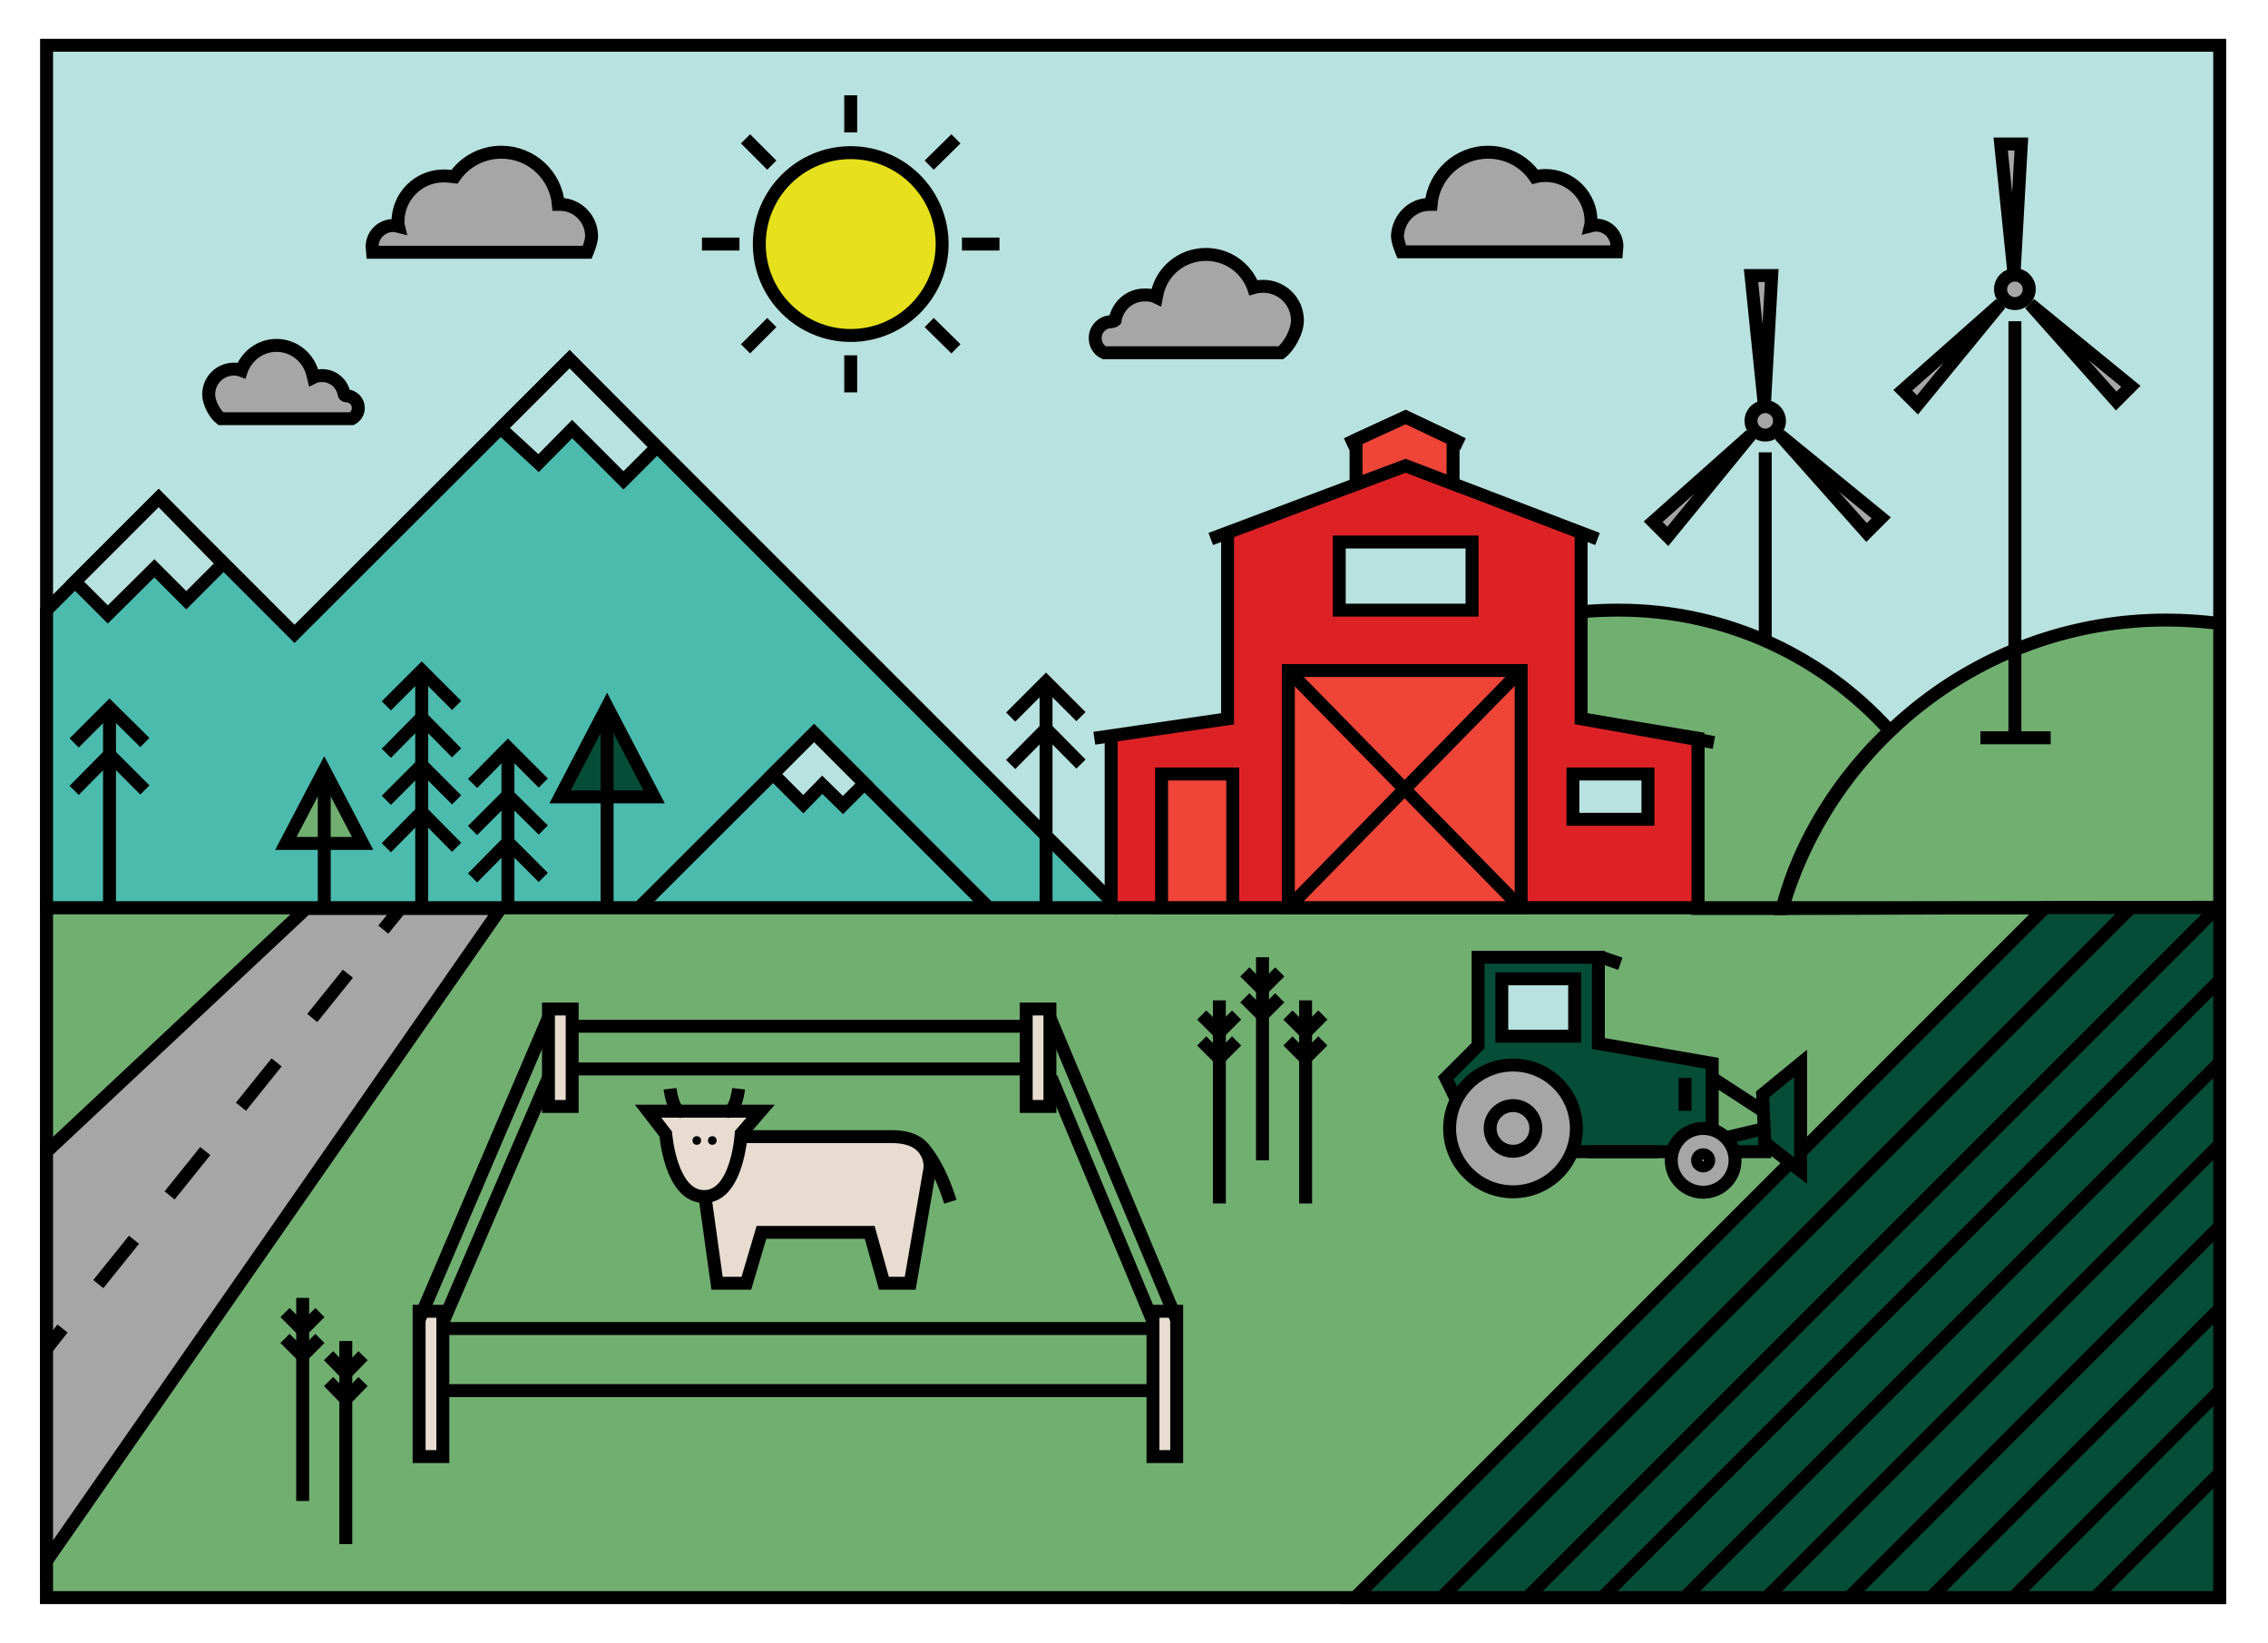 <?xml version="1.0" encoding="utf-8"?>
<!-- Generator: Adobe Illustrator 19.2.1, SVG Export Plug-In . SVG Version: 6.00 Build 0)  -->
<svg version="1.1" id="Layer_1" xmlns="http://www.w3.org/2000/svg" xmlns:xlink="http://www.w3.org/1999/xlink" x="0px" y="0px"
	 viewBox="0 0 526 381" enable-background="new 0 0 526 381" xml:space="preserve">
<g>
	<rect x="10.8" y="10.5" fill="#B8E2DF" stroke="#010101" stroke-width="3" stroke-miterlimit="10" width="504" height="360"/>
	<rect x="10.8" y="210.5" fill="#71AF71" stroke="#010101" stroke-width="3" stroke-miterlimit="10" width="504" height="160"/>
	<path fill="#71AF71" stroke="#010101" stroke-width="3" stroke-miterlimit="10" d="M413.4,210.7c11.2-38.6,46.8-66.9,89-66.9
		c4.2,0,8.3,0.3,12.4,0.8v65.8L413.4,210.7z"/>
	<path fill="#71AF71" stroke="#010101" stroke-width="3" stroke-miterlimit="10" d="M366.7,141.9c2.9-0.3,5.8-0.4,8.7-0.4
		c25,0,47.4,10.8,62.9,28c0,0-18.5,15.8-25,41.2h-19.5v-39.5l-27.1-4.5V141.9z"/>
	<polyline fill="#4BBBAD" stroke="#010101" stroke-width="3" stroke-miterlimit="10" points="259.9,211.1 132.1,83.3 68.3,147 
		36.8,115.5 10.8,141.5 10.8,210.5 	"/>
	<polyline fill="#4BBBAD" stroke="#010101" stroke-width="3" stroke-miterlimit="10" points="148.2,210.5 188.8,170 229.1,210.3 	
		"/>
	<polygon fill="#B8E2DF" stroke="#010101" stroke-width="3" stroke-miterlimit="10" points="200.5,181.7 195.5,186.7 190.7,182 
		186.3,186.5 179.3,179.5 188.8,170 	"/>
	<polygon fill="#DD2226" points="393.8,171.2 393.8,210.7 257.7,210.5 257.7,171 284.7,166.7 284.7,124.5 326,108 366.7,124.5 
		366.7,166.7 	"/>
	<line fill="none" stroke="#010101" stroke-width="3" stroke-miterlimit="10" x1="10.8" y1="210.5" x2="514.8" y2="210.5"/>
	<polygon fill="#064D38" stroke="#010101" stroke-width="3" stroke-miterlimit="10" points="474.3,210.5 314.3,370.5 514.8,370.5 
		514.8,210.5 	"/>
	<line fill="none" stroke="#010101" stroke-width="3" stroke-miterlimit="10" x1="334.3" y1="370.5" x2="494.2" y2="210.5"/>
	<line fill="none" stroke="#010101" stroke-width="3" stroke-miterlimit="10" x1="354.2" y1="370.5" x2="514.2" y2="210.5"/>
	<line fill="none" stroke="#010101" stroke-width="3" stroke-miterlimit="10" x1="371.6" y1="370.5" x2="514.6" y2="227.5"/>
	<line fill="none" stroke="#010101" stroke-width="3" stroke-miterlimit="10" x1="390.7" y1="370.5" x2="514.6" y2="246.6"/>
	<line fill="none" stroke="#010101" stroke-width="3" stroke-miterlimit="10" x1="409.7" y1="370.5" x2="515.2" y2="265"/>
	<line fill="none" stroke="#010101" stroke-width="3" stroke-miterlimit="10" x1="428.8" y1="370.5" x2="515.2" y2="284"/>
	<line fill="none" stroke="#010101" stroke-width="3" stroke-miterlimit="10" x1="447.8" y1="370.5" x2="515.2" y2="303.1"/>
	<line fill="none" stroke="#010101" stroke-width="3" stroke-miterlimit="10" x1="466.9" y1="370.5" x2="515.2" y2="322.1"/>
	<line fill="none" stroke="#010101" stroke-width="3" stroke-miterlimit="10" x1="485.9" y1="370.5" x2="514.6" y2="341.8"/>
	<rect x="298.8" y="155.5" fill="#EF4438" stroke="#010101" stroke-width="3" stroke-miterlimit="10" width="54" height="55"/>
	<polyline fill="none" stroke="#010101" stroke-width="3" stroke-miterlimit="10" points="284.7,123 284.7,166.7 253.8,171.2 	"/>
	<polyline fill="none" stroke="#010101" stroke-width="3" stroke-miterlimit="10" points="397.5,172.2 366.7,166.7 366.7,123 	"/>
	<polyline fill="none" stroke="#010101" stroke-width="3" stroke-miterlimit="10" points="280.8,125 326,108 370.5,125 	"/>
	<line fill="none" stroke="#010101" stroke-width="3" stroke-miterlimit="10" x1="298.8" y1="155.5" x2="352.7" y2="210.5"/>
	<line fill="none" stroke="#010101" stroke-width="3" stroke-miterlimit="10" x1="352.7" y1="155.5" x2="298.8" y2="210.5"/>
	<polygon fill="#EF4438" stroke="#010101" stroke-width="3" stroke-miterlimit="10" points="314.5,112.3 314.5,102 326,96.7 
		337,101.9 337,112.2 326,108 	"/>
	<polyline fill="none" stroke="#010101" stroke-width="3" stroke-miterlimit="10" points="312.3,103 326,96.7 339.3,103 	"/>
	<rect x="310.6" y="125.7" fill="#B8E2DF" stroke="#010101" stroke-width="3" stroke-miterlimit="10" width="30.8" height="15.8"/>
	<rect x="269.4" y="179.5" fill="#EF4438" stroke="#010101" stroke-width="3" stroke-miterlimit="10" width="16.5" height="31"/>
	<rect x="364.8" y="179.5" fill="#B8E2DF" stroke="#010101" stroke-width="3" stroke-miterlimit="10" width="17.4" height="10.5"/>
	<polygon fill="#A6A6A6" stroke="#010101" stroke-width="3" stroke-miterlimit="10" points="10.8,267.1 71,210.7 116.1,210.7 
		10.8,362 	"/>
	<g>
		<g>
			<line fill="none" stroke="#010101" stroke-width="3" stroke-miterlimit="10" x1="10.8" y1="312.8" x2="14.5" y2="308.1"/>
			
				<line fill="none" stroke="#010101" stroke-width="3" stroke-miterlimit="10" stroke-dasharray="13.196,13.196" x1="22.8" y1="297.8" x2="84.8" y2="220.7"/>
			<line fill="none" stroke="#010101" stroke-width="3" stroke-miterlimit="10" x1="88.9" y1="215.6" x2="92.7" y2="210.9"/>
		</g>
	</g>
	<polygon fill="#B8E2DF" stroke="#010101" stroke-width="3" stroke-miterlimit="10" points="152.3,103.7 144.6,111.4 132.7,99.5 
		124.9,107.4 116.1,99.3 132.1,83.3 	"/>
	<polygon fill="#B8E2DF" stroke="#010101" stroke-width="3" stroke-miterlimit="10" points="51.7,130.7 43.2,139.2 35.8,131.8 
		25,142.5 17.4,134.9 36.8,115.5 	"/>
	<line fill="none" stroke="#010101" stroke-width="3" stroke-miterlimit="10" x1="117.8" y1="210.5" x2="117.8" y2="173.4"/>
	<polyline fill="none" stroke="#010101" stroke-width="3" stroke-miterlimit="10" points="109.6,181.7 117.8,173.4 126,181.6 	"/>
	<polyline fill="none" stroke="#010101" stroke-width="3" stroke-miterlimit="10" points="109.6,203.6 117.8,195.3 126,203.5 	"/>
	<polyline fill="none" stroke="#010101" stroke-width="3" stroke-miterlimit="10" points="109.6,192.6 117.8,184.4 126,192.5 	"/>
	<rect x="97.2" y="304.1" fill="#E8DCD1" stroke="#010101" stroke-width="3" stroke-miterlimit="10" width="5.5" height="33.7"/>
	<rect x="267.4" y="304.1" fill="#E8DCD1" stroke="#010101" stroke-width="3" stroke-miterlimit="10" width="5.5" height="33.7"/>
	<rect x="238" y="234" fill="#E8DCD1" stroke="#010101" stroke-width="3" stroke-miterlimit="10" width="5.5" height="22.6"/>
	<rect x="127.2" y="234" fill="#E8DCD1" stroke="#010101" stroke-width="3" stroke-miterlimit="10" width="5.5" height="22.6"/>
	<line fill="none" stroke="#010101" stroke-width="3" stroke-miterlimit="10" x1="97.2" y1="306.1" x2="127.2" y2="236"/>
	<line fill="none" stroke="#010101" stroke-width="3" stroke-miterlimit="10" x1="132.7" y1="238" x2="238" y2="238"/>
	<line fill="none" stroke="#010101" stroke-width="3" stroke-miterlimit="10" x1="243.5" y1="236" x2="272.9" y2="306.1"/>
	<line fill="none" stroke="#010101" stroke-width="3" stroke-miterlimit="10" x1="102.7" y1="308.1" x2="267.4" y2="308.1"/>
	<line fill="none" stroke="#010101" stroke-width="3" stroke-miterlimit="10" x1="102.7" y1="306.7" x2="127.2" y2="249.9"/>
	<line fill="none" stroke="#010101" stroke-width="3" stroke-miterlimit="10" x1="132.7" y1="247.9" x2="238" y2="247.9"/>
	<line fill="none" stroke="#010101" stroke-width="3" stroke-miterlimit="10" x1="243.8" y1="249.9" x2="267.5" y2="306.7"/>
	<line fill="none" stroke="#010101" stroke-width="3" stroke-miterlimit="10" x1="102.7" y1="322.5" x2="267.4" y2="322.5"/>
	<g>
		<line fill="none" stroke="#010101" stroke-width="3" stroke-miterlimit="10" x1="97.8" y1="210.5" x2="97.8" y2="156.5"/>
		<polyline fill="none" stroke="#010101" stroke-width="3" stroke-miterlimit="10" points="89.6,174.7 97.8,166.4 105.9,174.6 		"/>
		<polyline fill="none" stroke="#010101" stroke-width="3" stroke-miterlimit="10" points="89.6,163.7 97.8,155.5 105.9,163.6 		"/>
		<polyline fill="none" stroke="#010101" stroke-width="3" stroke-miterlimit="10" points="89.6,196.6 97.8,188.3 105.9,196.5 		"/>
		<polyline fill="none" stroke="#010101" stroke-width="3" stroke-miterlimit="10" points="89.6,185.6 97.8,177.4 105.9,185.5 		"/>
	</g>
	<polygon fill="#064D38" stroke="#010101" stroke-width="3" stroke-miterlimit="10" points="129.9,184.8 151.7,184.8 140.8,163.9 	
		"/>
	<line fill="none" stroke="#010101" stroke-width="3" stroke-miterlimit="10" x1="140.8" y1="163.9" x2="140.8" y2="210.5"/>
	<polygon fill="#71AF71" stroke="#010101" stroke-width="3" stroke-miterlimit="10" points="66.3,195.6 84.1,195.6 75.2,178.6 	"/>
	<line fill="none" stroke="#010101" stroke-width="3" stroke-miterlimit="10" x1="75.2" y1="178.6" x2="75.2" y2="210.5"/>
	<line fill="none" stroke="#010101" stroke-width="3" stroke-miterlimit="10" x1="25.4" y1="211.1" x2="25.4" y2="164.1"/>
	<polyline fill="none" stroke="#010101" stroke-width="3" stroke-miterlimit="10" points="17.2,172.3 25.4,164.1 33.6,172.2 	"/>
	<polyline fill="none" stroke="#010101" stroke-width="3" stroke-miterlimit="10" points="17.2,183.3 25.4,175 33.6,183.2 	"/>
	<line fill="none" stroke="#010101" stroke-width="3" stroke-miterlimit="10" x1="242.6" y1="211.1" x2="242.6" y2="158.1"/>
	<polyline fill="none" stroke="#010101" stroke-width="3" stroke-miterlimit="10" points="234.4,166.3 242.6,158.1 250.7,166.2 	"/>
	<polyline fill="none" stroke="#010101" stroke-width="3" stroke-miterlimit="10" points="234.4,177.3 242.6,169 250.7,177.2 	"/>
	<line fill="none" stroke="#010101" stroke-width="3" stroke-miterlimit="10" x1="467.3" y1="171.1" x2="467.3" y2="74.5"/>
	<line fill="none" stroke="#010101" stroke-width="3" stroke-miterlimit="10" x1="409.4" y1="148.6" x2="409.4" y2="104.9"/>
	<circle fill="none" stroke="#010101" stroke-width="3" stroke-miterlimit="10" cx="467.3" cy="67" r="3.3"/>
	<circle fill="#A6A6A6" stroke="#010101" stroke-width="3" stroke-miterlimit="10" cx="409.4" cy="97.6" r="3.3"/>
	<polygon fill="#A6A6A6" stroke="#010101" stroke-width="3" stroke-miterlimit="10" points="412.8,100.9 436.3,120.1 432.9,123.5 	
		"/>
	<polygon fill="#A6A6A6" stroke="#010101" stroke-width="3" stroke-miterlimit="10" points="406,100.9 386.8,124.4 383.4,121 	"/>
	<polygon fill="#A6A6A6" stroke="#010101" stroke-width="3" stroke-miterlimit="10" points="409.2,94.1 406.1,63.9 410.9,63.9 	"/>
	<circle fill="#A6A6A6" stroke="#010101" stroke-width="3" stroke-miterlimit="10" cx="467.3" cy="67.1" r="3.3"/>
	<polygon fill="#A6A6A6" stroke="#010101" stroke-width="3" stroke-miterlimit="10" points="470.8,70.5 494.2,89.6 490.8,93 	"/>
	<polygon fill="#A6A6A6" stroke="#010101" stroke-width="3" stroke-miterlimit="10" points="463.9,70.5 444.7,93.9 441.3,90.5 	"/>
	<polygon fill="#A6A6A6" stroke="#010101" stroke-width="3" stroke-miterlimit="10" points="467.1,63.6 464,33.4 468.8,33.4 	"/>
	<line fill="none" stroke="#010101" stroke-width="3" stroke-miterlimit="10" x1="459.3" y1="171.1" x2="475.6" y2="171.1"/>
	<path fill="#E8DCD1" stroke="#010101" stroke-width="3" stroke-miterlimit="10" d="M163.5,277.5l2.8,20.1h6.8l3.5-11.8h25.1
		l3.3,11.8h6.1l4.6-26.8c0,0,0.6-7.2-8.8-7.2s-34.8,0-34.8,0"/>
	<path fill="none" stroke="#010101" stroke-width="3" stroke-miterlimit="10" d="M214.5,266.7c0,0,3.3,3.6,5.9,12"/>
	<path fill="#A6A6A6" stroke="#010101" stroke-width="3" stroke-miterlimit="10" d="M257.8,74.6c-2.1,0-3.8,1.7-3.8,3.8
		c0,1.5,0.8,2.8,2.1,3.4h41c1.9-1.5,3.8-4.9,3.8-7.5c0-4.4-3.6-7.9-7.9-7.9c-0.8,0-1.6,0.1-2.3,0.3l-0.1-0.3
		c-1.7-4.3-5.9-7.4-10.9-7.4c-5.7,0-10.4,4-11.4,9.4l-0.1,0.5c-0.8-0.4-1.7-0.5-2.7-0.5c-3.5,0-6.3,2.5-6.9,5.9
		C258.4,74.5,257.8,74.6,257.8,74.6z"/>
	<g>
		<circle fill="#E6E01D" stroke="#010101" stroke-width="3" stroke-miterlimit="10" cx="197.3" cy="56.6" r="21.2"/>
		<line fill="none" stroke="#010101" stroke-width="3" stroke-miterlimit="10" x1="197.3" y1="82.4" x2="197.3" y2="91"/>
		<line fill="none" stroke="#010101" stroke-width="3" stroke-miterlimit="10" x1="197.3" y1="22.1" x2="197.3" y2="30.7"/>
		<line fill="none" stroke="#010101" stroke-width="3" stroke-miterlimit="10" x1="171.5" y1="56.6" x2="162.8" y2="56.6"/>
		<line fill="none" stroke="#010101" stroke-width="3" stroke-miterlimit="10" x1="231.8" y1="56.6" x2="223.1" y2="56.6"/>
		<line fill="none" stroke="#010101" stroke-width="3" stroke-miterlimit="10" x1="179" y1="74.8" x2="172.9" y2="80.9"/>
		<line fill="none" stroke="#010101" stroke-width="3" stroke-miterlimit="10" x1="221.7" y1="32.2" x2="215.5" y2="38.3"/>
		<line fill="none" stroke="#010101" stroke-width="3" stroke-miterlimit="10" x1="215.5" y1="74.8" x2="221.7" y2="80.9"/>
		<line fill="none" stroke="#010101" stroke-width="3" stroke-miterlimit="10" x1="172.9" y1="32.2" x2="179" y2="38.3"/>
	</g>
	<path fill="#A6A6A6" stroke="#010101" stroke-width="3" stroke-miterlimit="10" d="M80.3,91.8c1.6,0,2.8,1.3,2.8,2.8
		c0,1.1-0.6,2-1.5,2.5H51.2c-1.4-1.1-2.8-3.7-2.8-5.6c0-3.3,2.6-5.9,5.9-5.9c0.6,0,1.2,0.1,1.7,0.3l0.1-0.3c1.3-3.2,4.4-5.5,8-5.5
		c4.2,0,7.7,3,8.5,7l0.1,0.4c0.6-0.3,1.3-0.4,2-0.4c2.6,0,4.7,1.9,5.1,4.3C79.9,91.8,80.3,91.8,80.3,91.8z"/>
	<path fill="#A6A6A6" stroke="#010101" stroke-width="3" stroke-miterlimit="10" d="M129.9,47.4c-0.1,0-0.3,0-0.4,0
		c-0.6-6.8-6.3-12.1-13.2-12.1c-4.5,0-8.5,2.2-10.9,5.7c-0.8-0.1-1.6-0.2-2.5-0.2c-5.9,0-10.6,4.8-10.6,10.6c0,0.4,0,0.7,0.1,1.1
		c-0.4-0.1-0.8-0.2-1.2-0.2c-2.7,0-4.9,2.2-4.9,4.9c0,0.2,0.1,1.3,0.1,1.3h49.8c0,0,1-2.4,1-3.7C137.2,50.7,133.9,47.4,129.9,47.4z"
		/>
	<path fill="#A6A6A6" stroke="#010101" stroke-width="3" stroke-miterlimit="10" d="M331.5,47.4c0.1,0,0.3,0,0.4,0
		c0.6-6.8,6.3-12.1,13.2-12.1c4.5,0,8.5,2.2,10.9,5.7c0.8-0.2,1.6-0.3,2.4-0.3c5.9,0,10.6,4.8,10.6,10.6c0,0.4,0,0.7-0.1,1.1
		c0.4-0.1,0.8-0.2,1.2-0.2c2.7,0,4.9,2.2,4.9,4.9c0,0.2-0.1,1.3-0.1,1.3h-49.8c0,0-1-2.4-1-3.7C324.3,50.7,327.5,47.4,331.5,47.4z"
		/>
	<g>
		<line fill="none" stroke="#010101" stroke-width="3" stroke-miterlimit="10" x1="292.8" y1="222" x2="292.8" y2="269.1"/>
		<line fill="none" stroke="#010101" stroke-width="3" stroke-miterlimit="10" x1="292.8" y1="229.5" x2="288.7" y2="225.4"/>
		<line fill="none" stroke="#010101" stroke-width="3" stroke-miterlimit="10" x1="292.8" y1="235.5" x2="288.7" y2="231.4"/>
		<line fill="none" stroke="#010101" stroke-width="3" stroke-miterlimit="10" x1="292.7" y1="229.5" x2="296.8" y2="225.4"/>
		<line fill="none" stroke="#010101" stroke-width="3" stroke-miterlimit="10" x1="292.7" y1="235.5" x2="296.8" y2="231.4"/>
	</g>
	<g>
		<line fill="none" stroke="#010101" stroke-width="3" stroke-miterlimit="10" x1="282.8" y1="232" x2="282.8" y2="279.1"/>
		<line fill="none" stroke="#010101" stroke-width="3" stroke-miterlimit="10" x1="282.8" y1="239.5" x2="278.7" y2="235.4"/>
		<line fill="none" stroke="#010101" stroke-width="3" stroke-miterlimit="10" x1="282.8" y1="245.5" x2="278.7" y2="241.4"/>
		<line fill="none" stroke="#010101" stroke-width="3" stroke-miterlimit="10" x1="282.7" y1="239.5" x2="286.8" y2="235.4"/>
		<line fill="none" stroke="#010101" stroke-width="3" stroke-miterlimit="10" x1="282.7" y1="245.5" x2="286.8" y2="241.4"/>
	</g>
	<g>
		<line fill="none" stroke="#010101" stroke-width="3" stroke-miterlimit="10" x1="302.8" y1="232" x2="302.8" y2="279.1"/>
		<line fill="none" stroke="#010101" stroke-width="3" stroke-miterlimit="10" x1="302.8" y1="239.5" x2="298.7" y2="235.4"/>
		<line fill="none" stroke="#010101" stroke-width="3" stroke-miterlimit="10" x1="302.8" y1="245.5" x2="298.7" y2="241.4"/>
		<line fill="none" stroke="#010101" stroke-width="3" stroke-miterlimit="10" x1="302.7" y1="239.5" x2="306.8" y2="235.4"/>
		<line fill="none" stroke="#010101" stroke-width="3" stroke-miterlimit="10" x1="302.7" y1="245.5" x2="306.8" y2="241.4"/>
	</g>
	<path fill="#E8DCD1" stroke="#010101" stroke-width="3" stroke-miterlimit="10" d="M150.3,257.7h26.1l-4.5,5.2
		c0,0-0.8,14.6-8.6,14.6s-8.9-14.5-8.9-14.5L150.3,257.7z"/>
	<g>
		<circle fill="#010101" cx="161.6" cy="264.5" r="1"/>
		<circle fill="#010101" cx="165.2" cy="264.5" r="1"/>
	</g>
	<g>
		<path fill="none" stroke="#010101" stroke-width="3" stroke-miterlimit="10" d="M155.4,252.5c0,0,0.6,5.3,2.6,5.3"/>
		<path fill="none" stroke="#010101" stroke-width="3" stroke-miterlimit="10" d="M171.3,252.5c0,0-0.6,5.3-2.6,5.3"/>
	</g>
	<g>
		<polygon fill="#064D38" stroke="#010101" stroke-width="3" stroke-miterlimit="10" points="335.3,250 342.8,242.5 342.8,222 
			370.7,222 370.7,242 397.1,246.6 397.1,264.6 409.3,261.7 409.3,267.1 343.7,267.1 		"/>
		<circle fill="#A6A6A6" stroke="#010101" stroke-width="3" stroke-miterlimit="10" cx="350.9" cy="261.7" r="14.7"/>
		<circle fill="#A6A6A6" stroke="#010101" stroke-width="3" stroke-miterlimit="10" cx="395" cy="269.1" r="7.4"/>
		<line fill="none" stroke="#010101" stroke-width="3" stroke-miterlimit="10" x1="390.8" y1="250" x2="390.8" y2="257.6"/>
		<line fill="none" stroke="#010101" stroke-width="3" stroke-miterlimit="10" x1="368.3" y1="267.1" x2="384.5" y2="267.1"/>
		<line fill="none" stroke="#010101" stroke-width="3" stroke-miterlimit="10" x1="371.4" y1="222" x2="375.8" y2="223.5"/>
		<rect x="348.3" y="227" fill="#B8E2DF" stroke="#010101" stroke-width="3" stroke-miterlimit="10" width="16.9" height="13.3"/>
		<polygon fill="#064D38" stroke="#010101" stroke-width="3" stroke-miterlimit="10" points="417.6,246.6 408.8,253.8 409.3,265 
			417.6,271.5 		"/>
		<line fill="none" stroke="#010101" stroke-width="3" stroke-miterlimit="10" x1="397.1" y1="250" x2="408.8" y2="257.6"/>
		<circle fill="#A6A6A6" stroke="#010101" stroke-width="3" stroke-miterlimit="10" cx="350.9" cy="261.7" r="5.3"/>
		<circle fill="none" stroke="#010101" stroke-width="3" stroke-miterlimit="10" cx="395" cy="269.1" r="1.3"/>
	</g>
	<line fill="none" stroke="#010101" stroke-width="3" stroke-miterlimit="10" x1="393.8" y1="172.2" x2="393.8" y2="209.7"/>
	<line fill="none" stroke="#010101" stroke-width="3" stroke-miterlimit="10" x1="257.7" y1="171.7" x2="257.7" y2="209.2"/>
	<g>
		<line fill="none" stroke="#010101" stroke-width="3" stroke-miterlimit="10" x1="70.2" y1="301" x2="70.2" y2="348.1"/>
		<line fill="none" stroke="#010101" stroke-width="3" stroke-miterlimit="10" x1="70.2" y1="308.5" x2="66.1" y2="304.4"/>
		<line fill="none" stroke="#010101" stroke-width="3" stroke-miterlimit="10" x1="70.2" y1="314.5" x2="66.1" y2="310.4"/>
		<line fill="none" stroke="#010101" stroke-width="3" stroke-miterlimit="10" x1="70.1" y1="308.5" x2="74.2" y2="304.4"/>
		<line fill="none" stroke="#010101" stroke-width="3" stroke-miterlimit="10" x1="70.1" y1="314.5" x2="74.2" y2="310.4"/>
	</g>
	<g>
		<line fill="none" stroke="#010101" stroke-width="3" stroke-miterlimit="10" x1="80.2" y1="311" x2="80.2" y2="358.1"/>
		<line fill="none" stroke="#010101" stroke-width="3" stroke-miterlimit="10" x1="80.2" y1="318.5" x2="76.2" y2="314.4"/>
		<line fill="none" stroke="#010101" stroke-width="3" stroke-miterlimit="10" x1="80.2" y1="324.5" x2="76.2" y2="320.4"/>
		<line fill="none" stroke="#010101" stroke-width="3" stroke-miterlimit="10" x1="80.2" y1="318.5" x2="84.2" y2="314.4"/>
		<line fill="none" stroke="#010101" stroke-width="3" stroke-miterlimit="10" x1="80.2" y1="324.5" x2="84.2" y2="320.4"/>
	</g>
</g>
</svg>
